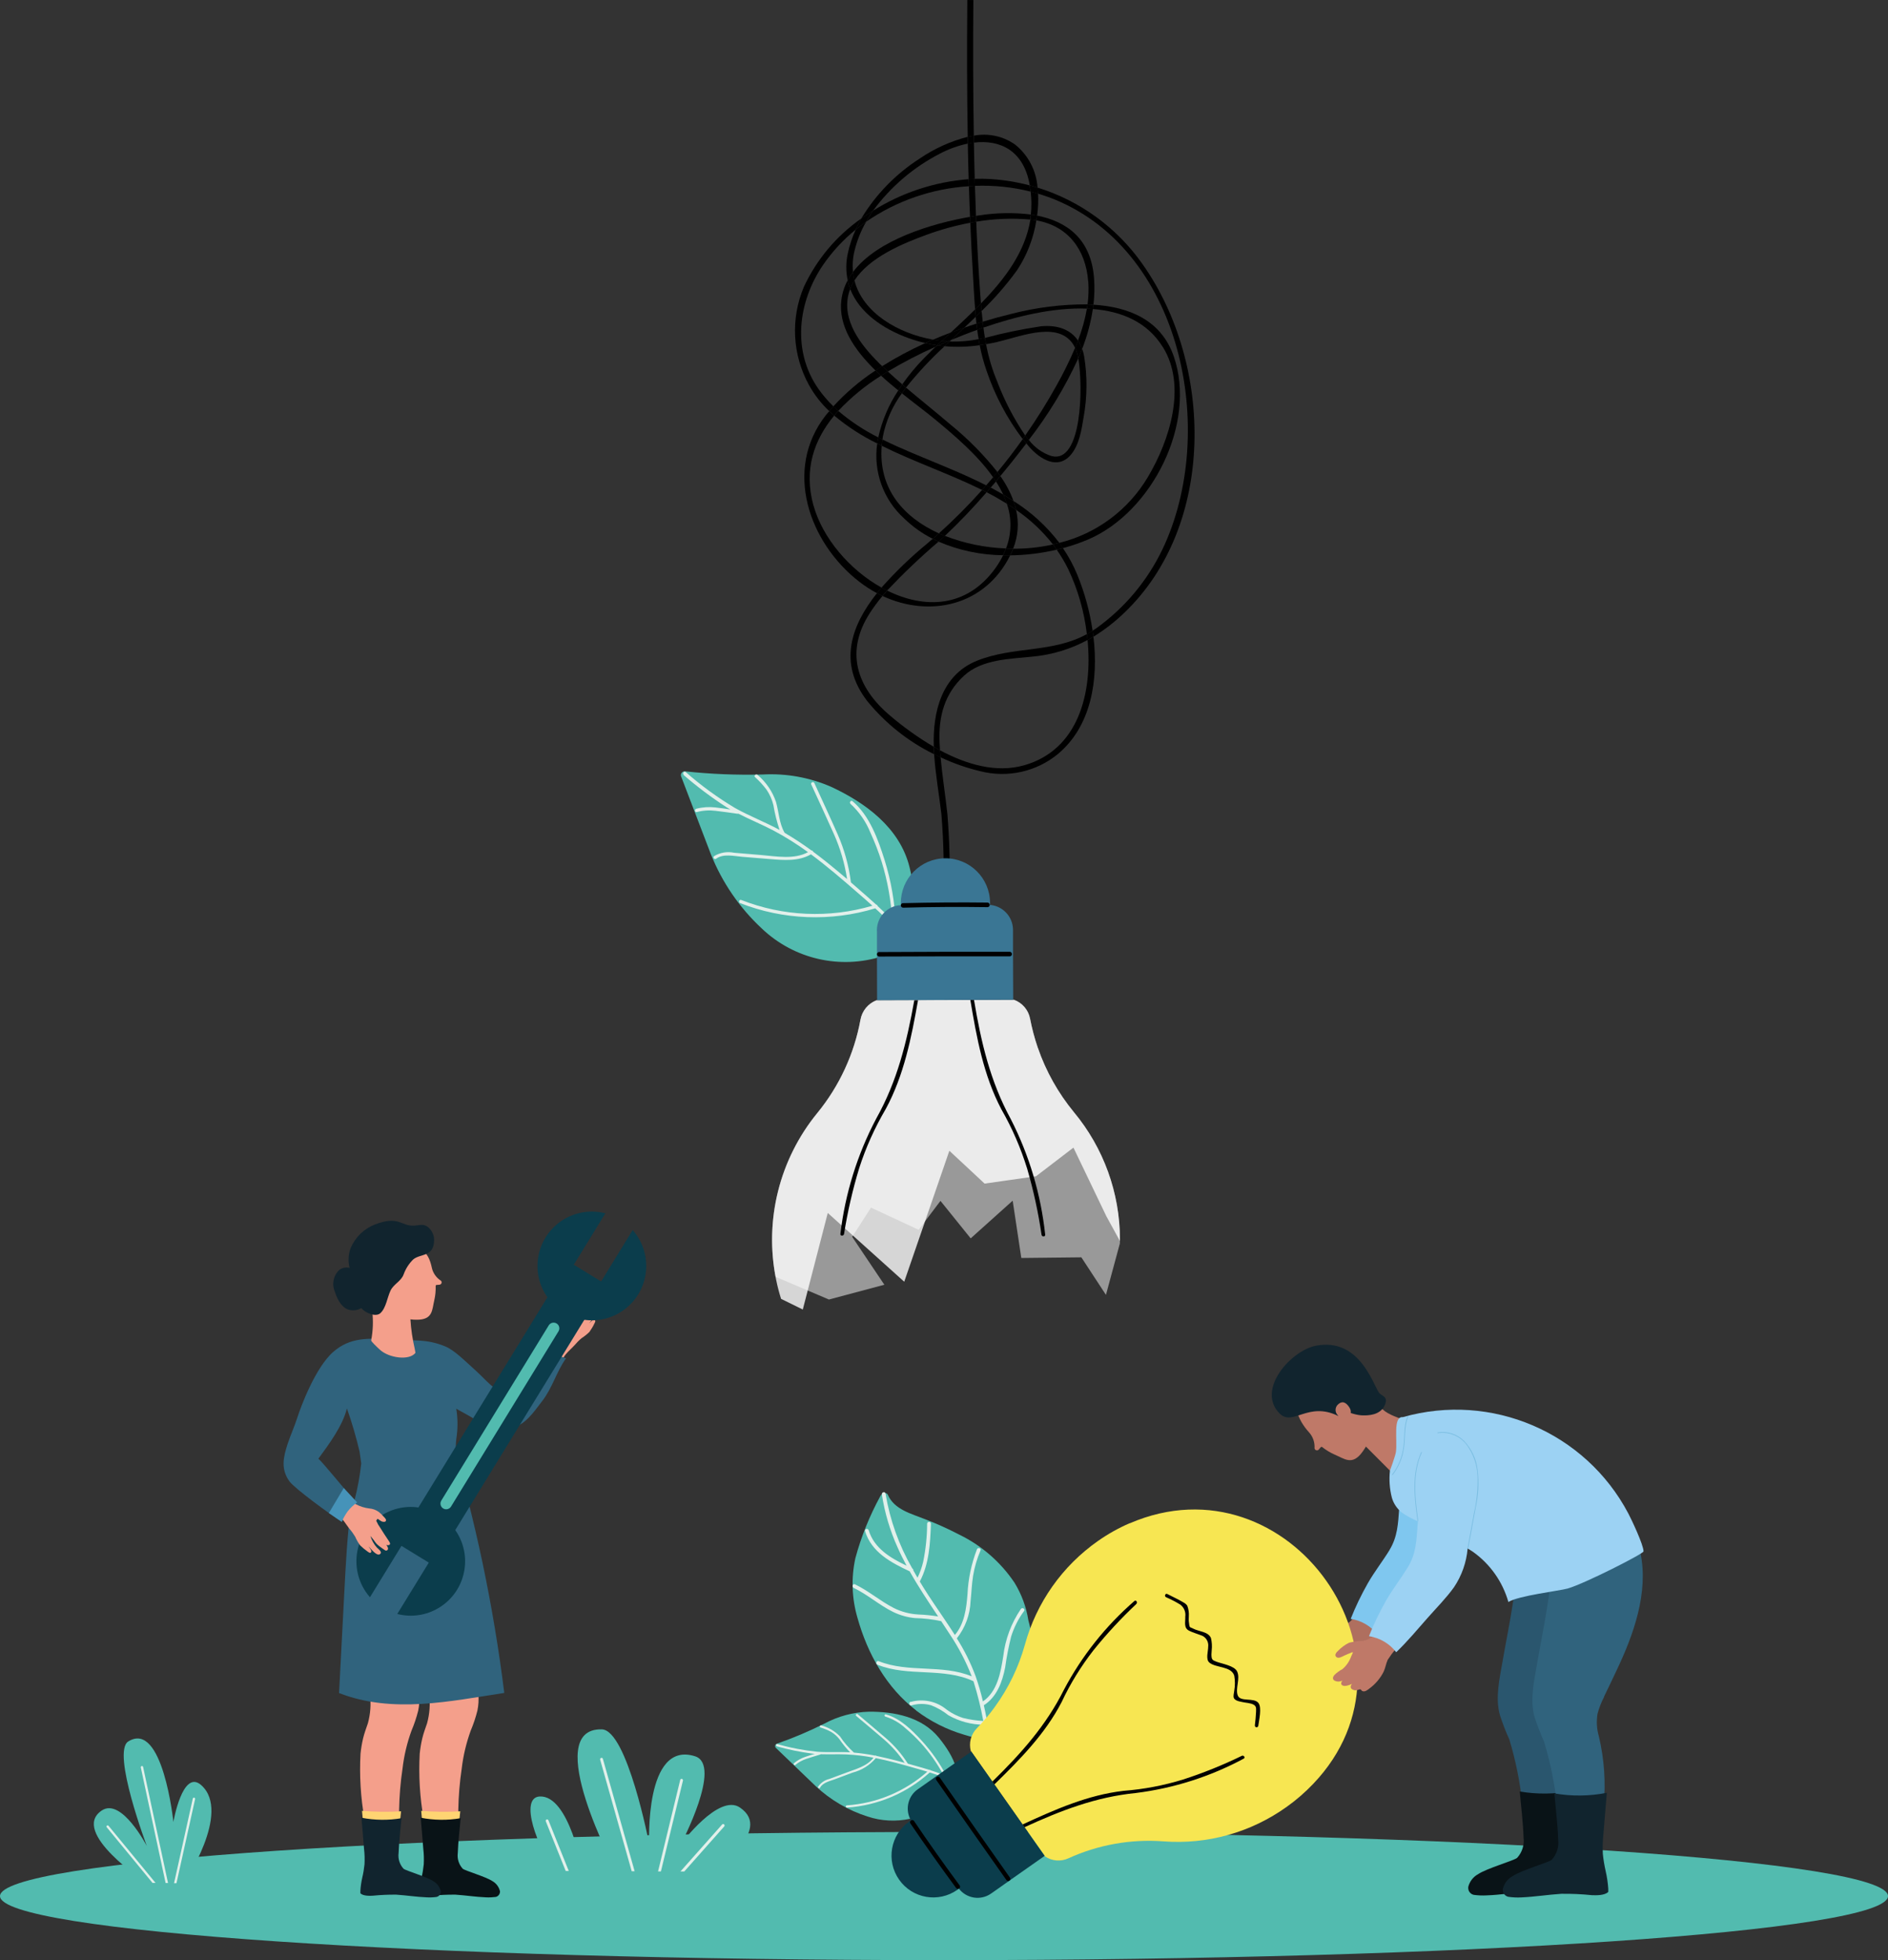 <?xml version="1.0" encoding="UTF-8"?>
<svg id="Ebene_2" data-name="Ebene 2" xmlns="http://www.w3.org/2000/svg" xmlns:xlink="http://www.w3.org/1999/xlink" viewBox="0 0 288.66 299.65">
  <rect x="0" y="0" width="288.66" height="299.65" fill="#333333" stroke="none"/>
  <defs>
    <style>
      .cls-1 {
        fill: #9cd2f3;
      }

      .cls-2 {
        fill: #091317;
      }

      .cls-3 {
        fill: #fff;
      }

      .cls-4 {
        fill: #f7e652;
      }

      .cls-5 {
        fill: #ffd472;
      }

      .cls-6 {
        opacity: .5;
      }

      .cls-7 {
        fill: #30637d;
      }

      .cls-8 {
        clip-path: url(#clippath-2);
      }

      .cls-9 {
        fill: #7abde1;
      }

      .cls-10 {
        opacity: .8;
      }

      .cls-11 {
        fill: #bf7968;
      }

      .cls-12 {
        fill: #11242e;
      }

      .cls-13 {
        fill: #e2f0eb;
      }

      .cls-14 {
        clip-path: url(#clippath-1);
      }

      .cls-15 {
        fill: #2a566e;
      }

      .cls-16 {
        fill: #af6f5f;
      }

      .cls-17 {
        fill: #7fc7ef;
      }

      .cls-18 {
        clip-path: url(#clippath);
      }

      .cls-19 {
        fill: none;
      }

      .cls-20 {
        clip-path: url(#clippath-3);
      }

      .cls-21 {
        fill: #0b3d4c;
      }

      .cls-22 {
        fill: #3a7694;
      }

      .cls-23 {
        fill: #f49f8b;
      }

      .cls-24 {
        fill: #4693b9;
      }

      .cls-25 {
        fill: #52bbaf;
      }
    </style>
    <clipPath id="clippath">
      <rect class="cls-19" width="288.66" height="299.65"/>
    </clipPath>
    <clipPath id="clippath-1">
      <rect class="cls-19" width="288.66" height="299.65"/>
    </clipPath>
    <clipPath id="clippath-2">
      <rect class="cls-19" x="118.04" y="152.84" width="53.19" height="45.82"/>
    </clipPath>
    <clipPath id="clippath-3">
      <rect class="cls-19" x="118.04" y="152.84" width="53.19" height="47.35"/>
    </clipPath>
  </defs>
  <g id="Ebene_1-2" data-name="Ebene 1">
    <g class="cls-18">
      <g id="Gruppe_431" data-name="Gruppe 431">
        <g id="Gruppe_430" data-name="Gruppe 430">
          <g class="cls-14">
            <g id="Gruppe_429" data-name="Gruppe 429">
              <path id="Pfad_289" data-name="Pfad 289" class="cls-25" d="m0,289.86c0,5.41,64.62,9.79,144.33,9.79s144.33-4.38,144.33-9.79-64.61-9.8-144.33-9.8S0,284.45,0,289.86"/>
              <path id="Pfad_290" data-name="Pfad 290" class="cls-25" d="m28.11,287.92s7.33-10.86,2.66-15.02c-2.86-2.55-4.26,5.62-4.26,5.62,0,0-1.62-15.59-6.9-12.3-2.58,1.61,2.84,15.99,2.84,15.99,0,0-3.86-7.48-6.9-5.43-4.92,3.32,6.8,11.03,6.8,11.03l5.77.11Z"/>
              <path id="Pfad_291" data-name="Pfad 291" class="cls-13" d="m25.32,287.86l-3.79-17.66c-.02-.1.04-.19.14-.22.1-.02.19.05.21.14l3.81,17.74h-.37Z"/>
              <path id="Pfad_292" data-name="Pfad 292" class="cls-13" d="m23.3,287.82l-6.98-8.48c-.06-.08-.05-.19.02-.25.08-.06.19-.05.26.03l7.18,8.72h-.48Z"/>
              <path id="Pfad_293" data-name="Pfad 293" class="cls-13" d="m26.61,287.89l2.87-12.94c.02-.09.11-.16.21-.14,0,0,0,0,0,0,.1.02.16.12.14.21,0,0,0,0,0,0l-2.85,12.87h-.37Z"/>
              <path id="Pfad_294" data-name="Pfad 294" class="cls-25" d="m116.59,118.4c-3.97.1-7.95-.06-11.9-.49-.32,0-.59.26-.59.59,0,.07.01.14.04.2,1.51,3.96,3.03,7.91,4.54,11.87,1.72,4.32,4.38,8.2,7.79,11.37,4.93,4.7,12.03,6.32,18.51,4.22,5.87-1.97,5.29-8.6,4.09-13.56-1.5-6.11-6.83-9.91-11.98-12.31-3.3-1.44-6.89-2.09-10.49-1.89"/>
              <path id="Pfad_295" data-name="Pfad 295" class="cls-13" d="m104.51,118.47c2.07,1.79,4.26,3.44,6.57,4.93l.58.34c-.77-.11-1.54-.22-2.31-.31-.97-.11-1.96-.04-2.9.21-.31.09-.23.59.09.5.93-.25,1.9-.31,2.86-.19,1.12.12,2.23.3,3.35.45.04,0,.09,0,.13-.02,1.74.89,3.56,1.64,5.3,2.54,1.86.99,3.65,2.11,5.36,3.35-2.12,1.16-4.86.63-7.14.44-1.38-.12-2.77-.24-4.16-.35-1.05-.22-2.14-.04-3.06.52-.27.2.07.59.32.39,1.07-.81,2.74-.39,3.97-.29l4.28.35c2.1.17,4.35.37,6.24-.73,2.47,1.83,4.81,3.85,7.12,5.86.77.66,1.53,1.32,2.27,2-6.6,1.94-13.65,1.63-20.05-.88-.31-.12-.47.36-.17.48,6.6,2.58,13.88,2.86,20.66.8,1.54,1.38,2.93,2.92,4.16,4.59.19.26.58-.07.39-.33-.44-.63-.92-1.22-1.42-1.8,0-.02,0-.03,0-.05-.14-3.32-.71-6.62-1.7-9.79-1-3.17-2.3-6.81-4.91-9-.25-.21-.54.21-.29.42,1.32,1.22,2.36,2.72,3.03,4.39.67,1.46,1.25,2.96,1.73,4.49.89,2.9,1.43,5.9,1.6,8.93-.72-.78-1.47-1.52-2.25-2.23,0-.1-.09-.19-.2-.19-.41-.38-.83-.75-1.25-1.12-.87-.76-1.74-1.52-2.61-2.28-.32-2.54-1-5.01-2.03-7.35-1.15-2.62-2.38-5.23-3.57-7.85-.07-.12-.23-.16-.36-.09-.11.06-.15.19-.11.31,1.16,2.53,2.33,5.04,3.46,7.58.98,2.2,1.66,4.51,2.02,6.89-1.04-.88-2.09-1.76-3.15-2.61-.67-.53-1.34-1.05-2.03-1.56-.04-.12-.15-.21-.28-.21-1.32-.97-2.68-1.86-4.09-2.69,0-.01,0-.02-.01-.02-.83-1.45-.86-3.14-1.31-4.71-.54-1.6-1.52-3.02-2.81-4.11-.23-.22-.63.11-.39.33.65.58,1.24,1.23,1.76,1.92.49.72.85,1.53,1.05,2.38.21,1.28.53,2.54.94,3.77-2.23-1.21-4.6-2.11-6.81-3.35-2.68-1.6-5.2-3.44-7.55-5.5-.26-.21-.54.21-.29.42"/>
              <path id="Pfad_296" data-name="Pfad 296" class="cls-25" d="m140.05,261.48c2.21,1.67,4.7,2.93,7.36,3.71,2.07.61,3.94,1.25,5.76-.71,3.46-3.87,5.12-9.03,4.57-14.19-.1-.87-.27-1.73-.51-2.58-.32-2.04-1.04-4-2.12-5.76-2.12-3.15-5.03-5.69-8.45-7.35-1.68-.87-3.41-1.66-5.18-2.34-2.15-.86-4.74-1.48-5.72-3.72-.22-.5-.92-.31-1.16.17-1.64,3-2.93,6.19-3.82,9.49-.66,3.02-.55,6.16.32,9.12,1.55,5.54,4.46,10.71,8.97,14.15"/>
              <path id="Pfad_297" data-name="Pfad 297" class="cls-13" d="m139.26,260.17c1.81-.5,3.75-.13,5.24,1,.82.65,1.75,1.14,2.75,1.46,1.01.25,2.05.41,3.09.46-.37-2-.85-3.98-1.46-5.93-.02-.05-.04-.1-.05-.15-4.61-2.16-9.97-.63-14.67-2.52-.34-.14-.16-.68.19-.54,4.55,1.82,9.71.44,14.22,2.32-.87-2.25-1.99-4.39-3.33-6.4-.45-.69-.89-1.37-1.34-2.04-1.32-.29-2.66-.44-4.01-.47-1.16-.11-2.29-.43-3.34-.94-2.12-1.04-3.89-2.65-6.02-3.67-.33-.16-.15-.71.19-.55,2.09,1,3.84,2.55,5.9,3.6,1.18.6,2.48.94,3.8,1.01,1.01.04,2.01.14,3.01.3-1.51-2.27-3.02-4.53-4.35-6.9-2.85-1.33-5.85-2.92-6.82-6.15-.11-.35.46-.47.56-.12.83,2.76,3.34,4.24,5.79,5.41-.49-.91-.95-1.83-1.37-2.78-1.17-2.58-1.98-5.32-2.41-8.12-.05-.36.51-.49.56-.12.67,4.03,2.05,7.9,4.09,11.44.11.06.18.18.16.3.21.37.42.75.64,1.12.38-.78.67-1.6.87-2.45.39-1.91.59-3.86.6-5.82.01-.16.15-.28.31-.27.16.01.27.14.27.3-.11,3.01-.27,6.11-1.7,8.82.17.29.35.58.52.86,1,1.61,2.08,3.17,3.14,4.74,0,0,.02.02.02.03.57.84,1.13,1.69,1.68,2.54,1.47-1.72,1.76-4.05,1.93-6.23.11-2.35.6-4.67,1.45-6.87.15-.34.69-.16.54.19-.53,1.23-.91,2.53-1.13,3.85-.21,1.29-.25,2.61-.39,3.91-.08,2.07-.82,4.05-2.1,5.67,1.15,1.81,2.11,3.74,2.86,5.75.45,1.28.83,2.58,1.13,3.89,2.22-1.53,2.71-4.42,3.11-6.91.3-2.59,1.23-5.07,2.7-7.23.22-.3.7.02.48.32-.87,1.18-1.53,2.49-1.97,3.89-.39,1.56-.7,3.14-.92,4.73-.43,2.24-1.28,4.52-3.26,5.79.33,1.46.61,2.95.88,4.43.07.36-.5.49-.56.12-.1-.53-.2-1.06-.3-1.58-1.9,0-3.77-.5-5.43-1.44-.8-.64-1.69-1.16-2.65-1.53-.98-.28-2.02-.27-3,.02-.35.09-.47-.47-.12-.57"/>
              <path id="Pfad_298" data-name="Pfad 298" class="cls-25" d="m126.03,263.5c-2.36,1.18-4.8,2.21-7.3,3.08-.2.09-.28.33-.18.52.02.04.04.08.08.11,2.03,1.95,4.06,3.9,6.09,5.85,2.26,2.11,4.96,3.69,7.9,4.63,4.29,1.43,9.03.39,12.33-2.7,2.97-2.85.75-6.67-1.38-9.31-2.63-3.25-6.91-4.03-10.69-4.01-2.4.06-4.74.69-6.85,1.83"/>
              <path id="Pfad_299" data-name="Pfad 299" class="cls-13" d="m118.78,266.97c1.75.49,3.54.86,5.35,1.1.15.01.3.03.45.04-.5.15-.99.3-1.48.47-.62.21-1.19.53-1.69.95-.16.14.03.42.19.28.49-.41,1.06-.72,1.66-.92.71-.24,1.43-.45,2.14-.67.03,0,.05-.02.07-.05,1.3.04,2.61-.02,3.91.03,1.4.07,2.79.23,4.17.5-.95,1.3-2.74,1.75-4.17,2.29-.86.32-1.73.64-2.6.97-.69.16-1.3.58-1.7,1.18-.1.2.21.34.31.14.41-.79,1.54-1.01,2.3-1.3.89-.33,1.78-.67,2.67-1,1.38-.35,2.62-1.12,3.54-2.21,2,.4,3.99.95,5.94,1.51.65.18,1.29.36,1.94.56-3.42,3.03-7.75,4.84-12.31,5.15-.22.01-.19.35.03.34,4.7-.32,9.16-2.21,12.65-5.37,1.32.39,2.59.92,3.8,1.58.19.1.33-.2.14-.31-.44-.25-.9-.47-1.36-.68,0,0,0-.02-.01-.03-1.02-1.96-2.3-3.78-3.79-5.41-1.5-1.63-3.31-3.44-5.5-4.03-.21-.05-.26.28-.06.34,1.14.36,2.19.97,3.07,1.78.82.69,1.59,1.43,2.31,2.21,1.36,1.49,2.53,3.15,3.49,4.92-.66-.27-1.32-.5-1.98-.71-.04-.06-.11-.08-.17-.06-.36-.11-.71-.21-1.07-.32-.74-.21-1.48-.42-2.22-.63-.91-1.44-2.02-2.73-3.3-3.85-1.44-1.25-2.91-2.47-4.37-3.71-.17-.14-.39.12-.22.27,1.41,1.19,2.83,2.37,4.23,3.58,1.21,1.04,2.28,2.25,3.17,3.58-.87-.24-1.75-.47-2.64-.68-.55-.13-1.11-.25-1.66-.37-.06-.06-.15-.08-.23-.05-1.07-.21-2.14-.36-3.22-.46,0,0,0,0-.01-.01-.81-.73-1.52-1.55-2.12-2.46-.78-.81-1.77-1.39-2.85-1.68-.2-.07-.35.24-.14.31.55.17,1.09.39,1.6.66.5.29.94.68,1.3,1.14.49.71,1.03,1.38,1.63,2-1.69-.1-3.36.04-5.04-.09-2.06-.21-4.1-.6-6.09-1.17-.21-.05-.27.28-.05.34"/>
              <path id="Pfad_300" data-name="Pfad 300" class="cls-16" d="m204.01,250.58c-.04.19-.1.37-.16.56-.17.76-.54,1.46-1.06,2.04-.43.3-.81.66-1.12,1.08-.17.29-.24.62.09.81.41.17.87.11,1.23-.15-.14.26-.24.59.09.73.4.16,1.01-.16,1.42-.42-.15.24-.23.52.01.74.27.19.62.22.93.09.15-.05.35-.21.47-.18.08.02.19.19.3.22.41.12.76-.27,1.02-.53.82-.79,1.45-1.75,1.83-2.82.2-.61.2-1.27.39-1.89.28-.59.6-1.17.96-1.71-.82-.58-2.17-1.52-3.26-2.24-.36.78-1.05,1.36-1.87,1.59-.69.1-1.37.29-2.03.55-.58.39-1.08.88-1.49,1.44-.21.25-.52.68-.16.95.39.3.92-.19,1.23-.37.32-.2.66-.39.98-.57.22-.13.26-.17.21.07"/>
              <path id="Pfad_301" data-name="Pfad 301" class="cls-17" d="m212.45,236.94c1.22-2,1.31-4.03,1.47-6.27h7.89s-.15,3.45-.23,3.4c-.17,2.12-.89,4.17-2.09,5.93-1.2,1.65-2.67,3.13-4.03,4.66-1.57,1.78-3.09,3.62-4.8,5.27-1.02-1.32-2.5-2.2-4.15-2.45.74-1.87,1.62-3.68,2.61-5.43,1.01-1.77,2.27-3.37,3.34-5.11"/>
              <path id="Pfad_302" data-name="Pfad 302" class="cls-15" d="m239.97,259.1c-.44.83-.78,1.7-1.02,2.61-.19,1.15-.13,2.32.2,3.44.83,3.48,1.08,7.08.73,10.65h-7.12c-.35-3.34-1.02-6.65-1.99-9.87-.55-1.21-1.03-2.45-1.44-3.72-.75-2.68-.06-5.56.4-8.24.51-2.94,1.11-5.86,1.56-8.8.5-3.05.73-6.14.68-9.23h13.27c1.73,6.09-.34,12.53-2.9,18.14-.77,1.69-1.59,3.35-2.39,5.02"/>
              <path id="Pfad_303" data-name="Pfad 303" class="cls-2" d="m224.48,288.47c.21-.83.74-1.54,1.49-1.95,1.34-.91,5.55-2.1,5.99-2.51.77-.85,1.13-1.99.98-3.13-.08-2.34-.38-4.68-.58-7.01,2.66.45,5.37.42,8.02-.1l-.51,6.27c-.11,1.02-.14,2.04-.09,3.07.09.9.24,1.79.44,2.67.21.87.33,1.77.38,2.66,0,.16,0,.49,0,.49-.56.56-1.88.52-2.5.49-1.55-.15-3.11-.22-4.67-.21-2.04.13-4.06.47-6.11.54-.67.04-1.34.01-2-.08-.55-.13-.91-.65-.83-1.21"/>
              <path id="Pfad_304" data-name="Pfad 304" class="cls-7" d="m245.27,259.38c-.44.83-.78,1.7-1.02,2.61-.19,1.15-.13,2.32.2,3.43.83,3.49,1.08,7.09.73,10.65h-7.12c-.35-3.34-1.02-6.65-2-9.86-.54-1.21-1.02-2.45-1.44-3.71-.75-2.68-.06-5.56.4-8.24.51-2.94,1.11-5.86,1.56-8.8.5-3.05.73-6.14.68-9.23h13.27c1.73,6.09-.34,12.53-2.9,18.13-.77,1.69-1.59,3.35-2.39,5.02"/>
              <path id="Pfad_305" data-name="Pfad 305" class="cls-11" d="m211.38,215.47c-.62-.57-1.01-.98-1.01-.98-.57.56-1.41.72-2.15.41-.02,0-7.38-4.57-9-2.81-1.93,2.09-.95,4.81.94,6.9.59.66.88,1.54.82,2.42.03.2.23.34.43.31.1-.02.18-.07.24-.15l.27-.32c.06-.07.17-.08.24-.03.58.46,1.22.85,1.9,1.15,1.5.62,2.69,1.76,4.27-.45.19-.26.35-.52.51-.78l3.81,3.82c1.63-.03,1.87-4.2,2.2-5.15.24-.8.4-1.62.45-2.45-1.45-.64-2.95-1.02-3.91-1.91"/>
              <path id="Pfad_306" data-name="Pfad 306" class="cls-12" d="m210.8,212.85c-.99-1.53-3.06-8.33-9.55-7.14-3.86.71-9.25,6.76-5.59,10.39,2.01,2,4.34-1.92,8.94.36-.03-.02.19-.87.42-.9-.95-.66,1.47.74,3.24.81.91.03,2.77,0,3.46-1.56.62-1.39-.55-1.38-.92-1.95"/>
              <path id="Pfad_307" data-name="Pfad 307" class="cls-11" d="m206.18,214.97c.41.53.52,1.12,0,1.54-.49.38-1.18.33-1.61-.12-.46-.43-.5-1.14-.08-1.61.75-.76,1.3-.32,1.69.19"/>
              <path id="Pfad_308" data-name="Pfad 308" class="cls-12" d="m229.77,288.76c.21-.83.74-1.54,1.49-1.95,1.35-.91,5.55-2.11,5.99-2.5.77-.85,1.13-1.99.98-3.13-.08-2.34-.38-4.69-.58-7.02,2.66.46,5.37.43,8.02-.09,0,0-.34,4.18-.52,6.27-.11,1.02-.14,2.05-.09,3.07.09.89.24,1.78.44,2.66.2.88.33,1.77.39,2.66,0,.16,0,.49,0,.49-.56.57-1.88.52-2.5.5-1.55-.16-3.11-.23-4.67-.21-2.04.13-4.06.46-6.11.55-.67.04-1.34,0-2-.09-.55-.12-.91-.65-.84-1.21"/>
              <path id="Pfad_309" data-name="Pfad 309" class="cls-4" d="m172.73,232.87c24.37-10.51,46.39,20.64,28.05,39.83-1.23,1.29-2.57,2.46-4.02,3.49-5.48,3.94-12.17,5.82-18.9,5.3-4.97-.37-9.96.52-14.5,2.59-1.16.54-2.52.43-3.58-.28l-11.35-16.12c-.33-1.22.01-2.53.89-3.44,1-1.02,1.92-2.11,2.76-3.27.02-.02.03-.04.04-.06,2.08-2.86,3.63-6.08,4.58-9.49,1.76-6.42,5.71-12.02,11.16-15.84,1.52-1.07,3.14-1.98,4.85-2.72"/>
              <path id="Pfad_310" data-name="Pfad 310" class="cls-21" d="m159.72,283.71l-5.55,3.9-2.55,1.8-.09.06c-1.59,1.12-3.78.77-4.95-.78l.03.04-.24.17c-2.89,2.03-6.87,1.34-8.9-1.55s-1.34-6.87,1.55-8.9h0l.24-.17.12.17c-1.07-1.62-.65-3.81.94-4.92l.09-.06,2.55-1.8,5.55-3.9,11.22,15.95Z"/>
              <path id="Pfad_311" data-name="Pfad 311" d="m146.18,288.62c-2.39-3.24-4.72-6.53-6.99-9.87-.1-.15-.06-.36.1-.46.15-.1.34-.06.45.08,2.26,3.34,4.59,6.63,6.99,9.87.25.34-.29.71-.54.37"/>
              <path id="Pfad_312" data-name="Pfad 312" d="m153.88,287.42c-3.6-5.09-7.18-10.2-10.74-15.32-.1-.15-.05-.36.1-.45.14-.09.33-.06.44.08,3.56,5.12,7.14,10.23,10.74,15.32.1.15.07.35-.08.45-.15.1-.35.07-.45-.08h0"/>
              <path id="Pfad_313" data-name="Pfad 313" d="m156.35,278.91c4.96-2.29,9.96-4.51,15.43-5.14,3.1-.24,6.16-.82,9.13-1.74,3.06-.99,6.06-2.2,8.95-3.61.3-.15.6.28.29.43-5.12,2.75-10.71,4.53-16.48,5.25-6.13.61-11.48,2.68-17.03,5.23l-.3-.44Z"/>
              <path id="Pfad_314" data-name="Pfad 314" d="m178.49,243.69c.8.42,1.65.79,2.42,1.26.24.12.45.29.61.51.2.52.28,1.08.24,1.63,0,.26-.03.54,0,.79.12,1.1.12.79.67,1.09.83.45,2.34.45,2.72,1.46.14.6.18,1.23.11,1.85,0,.21-.04.42-.04.63.01.79.12.88.77,1.12.85.32,2.74.61,3.15,1.48.53,1.11-.3,2.59.1,3.67.38,1.04,2.45.29,3.15,1.14.58.7.09,2.7-.01,3.51-.02.14-.15.24-.3.22-.14-.02-.24-.15-.22-.3h0c.08-.68.15-1.37.18-2.05s.05-.98-.68-1.24c-.33-.09-.67-.15-1.01-.19-.48-.11-1.46-.17-1.7-.69-.14-.3.04-.83.06-1.14.13-.75.13-1.52,0-2.27-.45-1.49-2.84-1.17-3.82-2.02-.58-.5-.16-1.75-.17-2.38.12-.81-.38-1.59-1.17-1.81-.57-.22-1.18-.39-1.73-.66-.88-.44-.57-1.3-.6-2.16.1-.69-.18-1.38-.73-1.82-.71-.44-1.45-.82-2.22-1.16-.3-.15-.09-.64.21-.48"/>
              <path id="Pfad_315" data-name="Pfad 315" d="m173.75,245.19c-2.35,2.21-4.54,4.57-6.56,7.08-1.91,2.45-3.55,5.1-4.87,7.92-2.53,4.89-6.38,8.78-10.29,12.6l-.3-.44c4.36-4.28,8.2-8.54,10.95-14.06,2.72-5.14,6.37-9.73,10.76-13.54.25-.22.54.21.3.43"/>
              <path id="Pfad_316" data-name="Pfad 316" class="cls-11" d="m206.79,252.75c-.07.18-.15.36-.23.53-.27.73-.72,1.38-1.31,1.88-.46.24-.88.55-1.25.92-.21.27-.32.58,0,.82.38.21.85.22,1.24.01-.17.23-.31.55,0,.74.37.21,1.02-.02,1.46-.23-.17.22-.29.49-.08.74.25.22.59.3.91.21.15-.03.37-.16.49-.11.07.03.16.21.27.26.4.17.79-.17,1.08-.39.91-.67,1.66-1.55,2.17-2.56.28-.59.36-1.24.63-1.83.35-.55.74-1.08,1.17-1.58-.73-.68-1.95-1.79-2.94-2.64-.46.73-1.22,1.21-2.07,1.33-.7.01-1.4.11-2.08.28-.62.31-1.19.73-1.67,1.23-.24.22-.6.61-.29.93.35.34.94-.06,1.27-.21.34-.16.69-.3,1.05-.44.23-.09.27-.13.19.1"/>
              <path id="Pfad_317" data-name="Pfad 317" class="cls-1" d="m209.32,250.13c1.65.26,3.13,1.13,4.15,2.45,1.71-1.64,3.24-3.48,4.81-5.26,1.35-1.53,2.83-3.01,4.02-4.67,1.19-1.77,1.91-3.81,2.09-5.93.28.16.56.34.83.52,2.62,1.87,4.52,4.57,5.4,7.66,1.54-.97,7.74-1.69,9.07-2.06,2.67-.78,11.58-5.32,11.59-5.67.03-.95-1.86-4.93-2.31-5.78-6.56-12.45-20.95-18.6-34.49-14.75-1.55-.15-.79,3.58-1.06,5.36-.08.55-.91,2.83-.91,2.83-.15,1.39-.05,2.79.3,4.14.26.89.79,1.67,1.51,2.25.77.54,1.61,1,2.48,1.35-.01.15-.04.29-.05.43-.18,2.36-.21,4.48-1.49,6.57-1.07,1.74-2.32,3.34-3.34,5.11-.99,1.75-1.87,3.56-2.61,5.43"/>
              <path id="Pfad_318" data-name="Pfad 318" class="cls-9" d="m215.29,216.62c-.64,1.52-.37,3.28-.66,4.88-.22,1.45-.8,2.82-1.7,3.98-.04.06-.12-.03-.08-.08.94-1.23,1.54-2.69,1.72-4.22.23-1.52,0-3.15.61-4.59.03-.07.13-.04.1.03"/>
              <path id="Pfad_319" data-name="Pfad 319" class="cls-9" d="m216.73,232.49c-.48-3.49-.94-7.17.56-10.49.03-.06.13,0,.09.06-1.48,3.29-1.02,6.95-.55,10.41,0,.07-.09.1-.11.03"/>
              <path id="Pfad_320" data-name="Pfad 320" class="cls-9" d="m224.38,236.64c.32-1.77.64-3.54.97-5.3.43-1.86.62-3.77.56-5.68-.07-1.69-.63-3.32-1.61-4.7-1.02-1.41-2.74-2.13-4.45-1.87-.03,0-.06,0-.07-.04s0-.06.04-.07h0c1.47-.24,2.97.24,4.03,1.3,1.14,1.2,1.86,2.74,2.06,4.39.24,1.94.14,3.91-.29,5.82-.37,2.06-.75,4.13-1.13,6.19-.01.07-.12.04-.11-.03"/>
              <path id="Pfad_321" data-name="Pfad 321" class="cls-25" d="m94.2,286.05s-11.65-21.91-2.19-21.68c3.89.09,7.25,17.52,7.25,17.52,0,0-.76-15.9,7.02-13.4,4.21,1.35-2.16,13.4-2.16,13.4,0,0,5.77-7.78,9.01-5.57,5.29,3.6-4.42,9.79-4.42,9.79l-14.53-.06Z"/>
              <path id="Pfad_322" data-name="Pfad 322" class="cls-25" d="m89.09,286.03s-2.05-11.6-6.56-11.4c-3.23.15-.32,8,2.42,11.39,0,0,4.02,0,4.14.01"/>
              <path id="Pfad_323" data-name="Pfad 323" class="cls-13" d="m97.03,286.06l-4.85-17.17c-.03-.12-.14-.19-.26-.16-.12.03-.19.14-.16.26,0,0,0,.01,0,.02l4.82,17.05h.45Z"/>
              <path id="Pfad_324" data-name="Pfad 324" class="cls-13" d="m101.05,286.08l3.37-13.89c.02-.12-.06-.23-.18-.25-.11-.02-.21.05-.24.15l-3.39,14h.44Z"/>
              <path id="Pfad_325" data-name="Pfad 325" class="cls-13" d="m86.96,286.02l-3.11-7.75c-.04-.11-.17-.16-.28-.12-.11.04-.17.17-.12.28l3.04,7.59h.47Z"/>
              <path id="Pfad_326" data-name="Pfad 326" class="cls-13" d="m104.62,286.1l6.11-6.89c.08-.09.07-.23-.02-.31-.09-.08-.23-.07-.31.02,0,0,0,0,0,0l-6.37,7.18h.58Z"/>
              <path id="Pfad_327" data-name="Pfad 327" d="m143.28,52.79c-.6-.09-1.2-.2-1.81-.34-2.27,1.02-4.47,2.2-6.58,3.52.28.28.57.55.85.82,2.36-1.41,4.81-2.68,7.33-3.8l.21-.2"/>
              <path id="Pfad_328" data-name="Pfad 328" d="m149.3,49.47c-.62.2-1.24.4-1.86.62-.66.62-1.32,1.24-1.98,1.87,1.2-.5,2.53-1.03,3.96-1.54-.04-.32-.08-.63-.12-.94"/>
              <path id="Pfad_329" data-name="Pfad 329" d="m152.5,72.16c.15.21.3.41.44.62.56-.68,1.12-1.35,1.67-2.04.75-.95,1.53-1.94,2.31-2.96-.19-.22-.37-.43-.55-.66-1.22,1.72-2.51,3.4-3.87,5.04"/>
              <path id="Pfad_330" data-name="Pfad 330" d="m150.77,74.19c-3.64-1.85-7.54-3.35-11.32-4.95-1.51-.64-3.03-1.31-4.53-2.05-.05.32-.09.64-.12.95,4.95,2.47,10.39,4.3,15.35,6.76.21-.23.41-.47.62-.71"/>
              <path id="Pfad_331" data-name="Pfad 331" d="m151.83,72.96c.22-.26.45-.53.67-.8-2.13-2.68-4.55-5.12-7.21-7.28-2.23-1.91-4.53-3.73-6.76-5.62-.22.29-.43.58-.64.87,1.8,1.44,3.56,2.74,4.93,3.87,3.09,2.55,6.65,5.57,9.02,8.96"/>
              <path id="Pfad_332" data-name="Pfad 332" d="m143.07,52.99l.4-.18c-.06,0-.12-.01-.19-.02l-.21.2"/>
              <path id="Pfad_333" data-name="Pfad 333" d="m144.41,52.94c-.3-.05-.63-.08-.95-.13-.13.06-.26.12-.4.18-.59.57-1.17,1.14-1.73,1.71-1.24,1.26-2.37,2.62-3.38,4.06.19.16.37.33.57.49,1.8-2.25,3.77-4.36,5.89-6.31"/>
              <path id="Pfad_334" data-name="Pfad 334" d="m138.94,51.7c.82.3,1.67.55,2.52.74.4-.18.79-.35,1.19-.52-5.33-.94-10.74-4.1-12.01-9.04-.26.41-.48.84-.65,1.3,1.39,3.6,5,6.11,8.95,7.52"/>
              <path id="Pfad_335" data-name="Pfad 335" d="m151.83,72.96c.15.21.29.43.43.64.23-.27.45-.55.67-.83-.14-.21-.29-.41-.44-.62-.22.27-.44.53-.67.8"/>
              <path id="Pfad_336" data-name="Pfad 336" d="m143.93,124.44c.35,4.24.44,8.5.28,12.75,0,.76.94.89.95-.47.12-4.09.02-8.19-.31-12.27-.31-2.9-.78-5.78-1.04-8.69-.33-.15-.66-.31-.99-.48.2,3.06.75,6.11,1.11,9.15"/>
              <path id="Pfad_337" data-name="Pfad 337" d="m154.96,76.59c.16.45.29.9.4,1.36,2.13,1.46,4.03,3.24,5.62,5.27.33-.07.66-.15.98-.24-1.93-2.53-4.3-4.7-7-6.39"/>
              <path id="Pfad_338" data-name="Pfad 338" d="m150.83,75.25l-.68-.34c-2.08,2.33-4.28,4.54-6.6,6.63.3.14.6.26.91.39.02-.02.04-.03.05-.05,2.22-2.1,4.33-4.31,6.33-6.62"/>
              <path id="Pfad_339" data-name="Pfad 339" d="m152.27,73.6c-.14-.21-.28-.43-.43-.64-.35.42-.71.83-1.06,1.24.23.12.45.23.68.35.27-.32.55-.63.82-.95"/>
              <path id="Pfad_340" data-name="Pfad 340" d="m165.45,53.34c.77-1.97,1.32-4.02,1.64-6.11-.3-.02-.6-.04-.91-.06-.29,1.67-.75,3.31-1.37,4.9.26.39.48.82.64,1.27"/>
              <path id="Pfad_341" data-name="Pfad 341" d="m151.45,74.54c-.2.24-.41.47-.61.71,1.07.55,2.1,1.14,3.11,1.76-.16-.48-.34-.94-.55-1.4-.64-.37-1.28-.73-1.94-1.08"/>
              <path id="Pfad_342" data-name="Pfad 342" d="m155.36,77.95c-.47-.32-.94-.63-1.42-.94.77,2.22.72,4.64-.13,6.84.37.01.73.02,1.09.02.76-1.88.92-3.95.45-5.92"/>
              <path id="Pfad_343" data-name="Pfad 343" d="m153.94,77.02c.48.3.96.61,1.42.94-.11-.46-.24-.91-.4-1.36-.52-.34-1.04-.66-1.57-.97.21.45.4.92.55,1.4"/>
              <path id="Pfad_344" data-name="Pfad 344" d="m153.39,75.62c.53.31,1.06.63,1.57.97-.5-1.36-1.18-2.64-2.02-3.82-.23.27-.45.55-.67.83.42.65.8,1.32,1.12,2.02"/>
              <path id="Pfad_345" data-name="Pfad 345" d="m156.75,66.57c-.13.19-.25.37-.38.55.18.22.36.44.55.66.13-.17.26-.34.39-.51-.19-.22-.37-.45-.55-.69"/>
              <path id="Pfad_346" data-name="Pfad 346" d="m160.74,69.71c-1.37-.45-2.56-1.31-3.44-2.45-.13.17-.26.34-.39.51.16.2.32.4.49.59,1.66,1.86,4.31,3.49,6.3,1.19,1.32-1.53,1.67-3.89,1.98-5.79.55-3.07.58-6.21.08-9.28-.07-.39-.17-.77-.3-1.14-.19.49-.39.98-.59,1.46.75,4.34.56,16.16-4.12,14.91"/>
              <path id="Pfad_347" data-name="Pfad 347" d="m144.9,52.18c-.3-.02-.6-.04-.91-.07-.24.23-.48.45-.72.68.06,0,.12.02.19.02l.81-.36c.2-.09.42-.18.63-.27"/>
              <path id="Pfad_348" data-name="Pfad 348" d="m145.45,51.96c-.19.08-.37.15-.55.23.1,0,.2.01.29.01.09-.08.17-.16.26-.24"/>
              <path id="Pfad_349" data-name="Pfad 349" d="m144.9,52.19c-.21.09-.43.18-.63.27l-.81.36c.33.04.65.08.97.11l.76-.73c-.09,0-.2,0-.29-.01"/>
              <path id="Pfad_350" data-name="Pfad 350" d="m152.54,58.5c-.81-1.89-1.4-3.86-1.78-5.89-.32.06-.64.11-.97.15.25,1.32.6,2.63,1.04,3.9,1.27,3.76,3.13,7.29,5.53,10.46.13-.18.25-.37.38-.55-1.7-2.52-3.12-5.23-4.21-8.07"/>
              <path id="Pfad_351" data-name="Pfad 351" d="m156.74,66.57c.18.24.36.47.55.69,2.99-3.85,5.53-8.03,7.56-12.46-.06-.39-.15-.78-.28-1.15-.06-.16-.13-.32-.2-.47-.84,1.96-1.78,3.88-2.83,5.74-1.46,2.63-3.06,5.19-4.79,7.65"/>
              <path id="Pfad_352" data-name="Pfad 352" d="m145.52,52.21c-.11,0-.22-.01-.33-.01-.25.24-.51.48-.76.73,1.79.15,3.58.1,5.36-.16-.06-.31-.12-.61-.17-.92-1.35.26-2.73.39-4.1.37"/>
              <path id="Pfad_353" data-name="Pfad 353" d="m164.58,53.65c.13.37.22.76.28,1.15.21-.48.4-.97.59-1.46-.16-.45-.37-.87-.64-1.27-.14.37-.28.74-.44,1.11.07.15.14.3.2.47"/>
              <path id="Pfad_354" data-name="Pfad 354" d="m150.08,47.54c-.04-.38-.07-.77-.09-1.15-.3.3-.6.6-.9.9.03.37.06.75.09,1.12.3-.29.6-.58.9-.87"/>
              <path id="Pfad_355" data-name="Pfad 355" d="m143.28,52.79c.24-.23.47-.45.72-.68-.44-.05-.89-.11-1.34-.19-.4.17-.79.35-1.19.52.61.14,1.21.26,1.81.34"/>
              <path id="Pfad_356" data-name="Pfad 356" d="m144.9,52.19c.18-.08.36-.15.55-.23.66-.62,1.32-1.25,1.98-1.87-.69.24-1.38.49-2.08.75-.46.43-.91.85-1.36,1.27.3.03.61.06.91.07"/>
              <path id="Pfad_357" data-name="Pfad 357" d="m149.18,48.42c-.04-.37-.07-.75-.09-1.12-1.22,1.21-2.49,2.39-3.74,3.55.69-.26,1.39-.51,2.08-.75.59-.55,1.17-1.11,1.75-1.67"/>
              <path id="Pfad_358" data-name="Pfad 358" d="m145.35,50.84c-.9.34-1.8.7-2.7,1.09.45.08.89.14,1.34.19.45-.42.9-.85,1.36-1.27"/>
              <path id="Pfad_359" data-name="Pfad 359" d="m149.62,51.85c.32-.06.64-.12.97-.19-.09-.52-.16-1.05-.23-1.58-.32.11-.64.22-.95.34.06.48.13.96.22,1.43"/>
              <path id="Pfad_360" data-name="Pfad 360" d="m149.29,49.47c.32-.1.64-.2.96-.29-.06-.54-.12-1.09-.17-1.63-.3.29-.6.58-.9.87.03.35.07.7.11,1.05"/>
              <path id="Pfad_361" data-name="Pfad 361" d="m149.79,52.76c.32-.04.64-.09.97-.15-.06-.32-.12-.64-.17-.96-.32.07-.64.13-.97.19.05.31.11.61.17.92"/>
              <path id="Pfad_362" data-name="Pfad 362" d="m152.56,52.25c3.64-.83,9.71-3.44,11.82.93.15-.37.3-.74.44-1.11-1.17-1.74-3.19-2.42-5.65-2.19-2.89.43-5.76,1.02-8.58,1.78.05.32.11.64.17.96.59-.1,1.19-.22,1.8-.36"/>
              <path id="Pfad_363" data-name="Pfad 363" d="m149.41,50.42c.31-.11.63-.22.95-.34-.04-.3-.07-.6-.11-.9-.32.09-.64.19-.95.29.03.32.07.63.12.94"/>
              <path id="Pfad_364" data-name="Pfad 364" d="m150.77,74.19c-.21.24-.41.48-.62.71.23.11.46.23.69.34.21-.23.41-.47.61-.71-.22-.12-.45-.23-.68-.35"/>
              <path id="Pfad_365" data-name="Pfad 365" d="m149.03,27.34c0,.09,0,.17,0,.26,0,.27.02.54.03.81,2.86-.11,5.72.18,8.5.88-.04-.31-.09-.63-.14-.95-1.96-.52-3.96-.84-5.98-.97-.8-.05-1.6-.05-2.41-.03"/>
              <path id="Pfad_366" data-name="Pfad 366" d="m157.6,32.79c.32.05.65.1.97.16.15-1.11.2-2.23.14-3.35-.37-.11-.75-.21-1.13-.31.14,1.16.15,2.34.03,3.5"/>
              <path id="Pfad_367" data-name="Pfad 367" d="m149.03,27.34c-.05-1.85-.1-3.69-.13-5.54-.31.03-.62.08-.93.15.03,1.81.08,3.62.13,5.43.31-.02.62-.03.93-.04"/>
              <path id="Pfad_368" data-name="Pfad 368" d="m162.52,83.79c-.32.09-.63.17-.96.24.66.94,1.24,1.93,1.75,2.95,1.49,3.14,2.46,6.51,2.86,9.97.3-.16.59-.34.88-.53-.43-2.93-1.21-5.79-2.33-8.53-.59-1.44-1.33-2.81-2.21-4.1"/>
              <path id="Pfad_369" data-name="Pfad 369" d="m132.41,33.9c.33-.59.7-1.16,1.1-1.72-.62.39-1.23.79-1.82,1.22-.32.56-.61,1.12-.87,1.71.52-.42,1.05-.82,1.59-1.2"/>
              <path id="Pfad_370" data-name="Pfad 370" d="m154.6,47.99c-1.41.34-2.87.74-4.35,1.19.03.3.07.61.11.9,4.87-1.68,10.65-3.11,15.83-2.9.03-.22.06-.43.09-.65-3.94-.02-7.87.47-11.68,1.46"/>
              <path id="Pfad_371" data-name="Pfad 371" d="m143.74,23.47c1.33-.7,2.76-1.21,4.23-1.52,0-.35-.01-.69-.02-1.03-2.63.67-5.11,1.8-7.35,3.33-3.63,2.33-6.69,5.46-8.92,9.16.59-.43,1.2-.83,1.82-1.22,2.69-3.66,6.19-6.64,10.24-8.72"/>
              <path id="Pfad_372" data-name="Pfad 372" d="m134.28,66.87c-2.19-1.1-4.25-2.46-6.11-4.05-.21.24-.42.48-.62.72,2.02,1.68,4.22,3.11,6.58,4.26.04-.31.09-.62.16-.93"/>
              <path id="Pfad_373" data-name="Pfad 373" d="m134.71,57.43c-.29-.26-.57-.53-.85-.8-2.37,1.56-4.53,3.4-6.45,5.49.25.24.5.47.75.7,1.94-2.07,4.14-3.88,6.54-5.38"/>
              <path id="Pfad_374" data-name="Pfad 374" d="m154.45,84.89c-.36,0-.72,0-1.08,0-.34.7-.75,1.36-1.2,1.99-4.39,6.1-10.88,6.21-16.53,3.4-.24.27-.48.55-.71.83,7.19,3.35,15.67,1.54,19.52-6.21"/>
              <path id="Pfad_375" data-name="Pfad 375" d="m142.76,114.16c.32.18.64.36.96.54-.03-.41-.05-.82-.07-1.24-.16-3.96.75-7.41,3.75-10.17,2.77-2.54,7.05-2.55,10.55-2.92,2.92-.28,5.75-1.14,8.33-2.53-.03-.3-.06-.61-.09-.91-5.28,2.91-11.24,1.84-16.8,4.07-5.45,2.19-6.8,7.88-6.62,13.15"/>
              <path id="Pfad_376" data-name="Pfad 376" d="m143.5,82.8c-.3-.14-.6-.28-.9-.43-.27.23-.53.47-.8.69-2.52,2.07-4.87,4.33-7.03,6.77.28.16.57.31.86.45,2.49-2.63,5.11-5.13,7.87-7.48"/>
              <path id="Pfad_377" data-name="Pfad 377" d="m166.18,96.94c.04.3.07.6.09.91.3-.16.6-.34.9-.51-.04-.31-.08-.62-.12-.93-.29.19-.58.37-.88.53"/>
              <path id="Pfad_378" data-name="Pfad 378" d="m157.57,29.29c.38.1.76.2,1.13.31-.02-.31-.04-.62-.08-.93-.39-.12-.8-.23-1.2-.34.06.32.11.64.14.95"/>
              <path id="Pfad_379" data-name="Pfad 379" d="m160.31,30.13c20.44,7.54,26.02,35.9,17.4,53.89-2.31,4.8-5.79,8.95-10.13,12.05-.17.12-.35.23-.53.34.05.31.09.62.12.93,1.69-1.04,3.26-2.25,4.69-3.63,14.12-13.44,13.61-38.04,2.86-53.28-3.91-5.6-9.58-9.74-16.11-11.76.04.31.06.62.08.93.54.16,1.08.34,1.61.53"/>
              <path id="Pfad_380" data-name="Pfad 380" d="m157.4,28.14c.01.06.02.13.03.19.4.11.8.22,1.2.34-.18-2.57-1.42-4.96-3.43-6.57-1.83-1.29-4.11-1.78-6.31-1.36,0,.35.01.71.02,1.06,4-.48,7.54,1.2,8.5,6.34"/>
              <path id="Pfad_381" data-name="Pfad 381" d="m129.6,42.86c.24-.45.51-.88.82-1.28-.11-1.09-.03-2.19.23-3.25.38-1.55.97-3.04,1.77-4.42-.55.38-1.08.78-1.59,1.2-.54,1.16-.94,2.39-1.21,3.64-.3,1.36-.3,2.76-.01,4.12"/>
              <path id="Pfad_382" data-name="Pfad 382" d="m147.96,20.92c.31-.07.62-.13.93-.17-.12-6.91-.13-13.83-.07-20.74h-.93c0,.21,0,.42,0,.63-.06,6.76-.05,13.52.07,20.29"/>
              <path id="Pfad_383" data-name="Pfad 383" d="m147.98,21.95c.31-.06.62-.11.93-.15,0-.35-.01-.71-.02-1.06-.31.05-.62.1-.93.17l.02,1.03"/>
              <path id="Pfad_384" data-name="Pfad 384" d="m156.59,116.99c-4.26,1.21-8.79-.11-12.87-2.29.02.36.05.71.09,1.07,1.95.92,3.98,1.63,6.08,2.13,4.14,1.05,8.53.09,11.83-2.61,5.11-4.24,6.25-11.3,5.46-17.95-.3.18-.6.35-.9.51.79,8.16-1.43,16.79-9.69,19.14"/>
              <path id="Pfad_385" data-name="Pfad 385" d="m124.38,77.31c-1.53-5.5.07-10.04,3.16-13.78-.26-.22-.51-.45-.75-.68-.17.2-.34.39-.5.59-6.57,8.33-2.59,19.56,5.11,25.51.84.65,1.74,1.23,2.68,1.73.23-.29.46-.57.7-.85-4.89-2.72-9.02-7.59-10.39-12.52"/>
              <path id="Pfad_386" data-name="Pfad 386" d="m135.63,90.28c-.29-.14-.57-.29-.86-.45-.24.28-.47.56-.7.85.28.15.56.29.85.42.23-.28.47-.55.71-.83"/>
              <path id="Pfad_387" data-name="Pfad 387" d="m128.17,62.81c-.26-.23-.5-.46-.75-.7-.22.24-.42.49-.62.74.25.23.49.46.75.68.2-.24.41-.48.62-.72"/>
              <path id="Pfad_388" data-name="Pfad 388" d="m142.76,114.16v.14c.01.33.03.66.06.99.33.17.65.33.99.48-.03-.35-.06-.71-.09-1.07-.32-.17-.64-.35-.96-.54"/>
              <path id="Pfad_389" data-name="Pfad 389" d="m142.76,114.16c-2.35-1.38-4.57-2.97-6.64-4.73-5.21-4.38-6.91-9.85-3.13-15.71.59-.91,1.24-1.78,1.93-2.61-.28-.13-.57-.27-.85-.42-3.91,4.92-5.99,10.64-1.47,16.49,2.78,3.41,6.26,6.18,10.21,8.12-.02-.33-.04-.66-.06-.99v-.14"/>
              <path id="Pfad_390" data-name="Pfad 390" d="m125.13,59.45c-4.08-5.82-3.13-13.35.72-18.96,1.39-2.02,3.06-3.83,4.97-5.38.26-.58.55-1.15.87-1.71-3.8,2.65-6.82,6.25-8.78,10.45-2.06,4.86-1.77,10.4.78,15.02.82,1.48,1.87,2.83,3.1,3.98.21-.25.41-.5.62-.74-.84-.81-1.61-1.71-2.29-2.67"/>
              <path id="Pfad_391" data-name="Pfad 391" d="m138.52,59.26c-.19-.16-.38-.33-.57-.49-.21.3-.42.61-.62.92.19.15.37.3.55.44.21-.3.42-.59.64-.87"/>
              <path id="Pfad_392" data-name="Pfad 392" d="m134.97,66.81c.46-2.42,1.46-4.7,2.92-6.68-.19-.15-.37-.29-.55-.44-1.46,2.18-2.49,4.62-3.06,7.18.21.11.43.22.64.33.02-.13.03-.25.05-.37"/>
              <path id="Pfad_393" data-name="Pfad 393" d="m135.74,56.79c-.34.21-.69.42-1.03.64.85.79,1.74,1.54,2.62,2.25.2-.31.41-.62.62-.92-.75-.65-1.49-1.3-2.21-1.97"/>
              <path id="Pfad_394" data-name="Pfad 394" d="m134.8,68.14c-.27-.13-.47-.24-.68-.34-.62,4.26.92,8.56,4.11,11.45,1.29,1.26,2.77,2.31,4.38,3.12.32-.28.63-.55.94-.83-5.36-2.43-9.29-6.79-8.74-13.39"/>
              <path id="Pfad_395" data-name="Pfad 395" d="m143.55,81.54c-.31.28-.63.56-.94.83.3.15.6.29.9.43.32-.29.64-.58.96-.88-.31-.12-.61-.25-.91-.39"/>
              <path id="Pfad_396" data-name="Pfad 396" d="m148.11,27.39c-5.18.4-10.19,2.04-14.6,4.8-.39.56-.76,1.13-1.1,1.72,4.65-3.21,10.09-5.09,15.73-5.44-.01-.36-.02-.72-.04-1.08"/>
              <path id="Pfad_397" data-name="Pfad 397" d="m134.88,55.97c-.34.22-.69.43-1.02.66.28.27.56.54.85.8.34-.22.69-.43,1.03-.64-.29-.27-.57-.55-.85-.82"/>
              <path id="Pfad_398" data-name="Pfad 398" d="m150.08,47.54c2-1.93,3.83-4.03,5.46-6.29,1.5-2.29,2.49-4.87,2.91-7.57-.3-.05-.6-.09-.91-.12-.8,4.98-3.9,9.08-7.56,12.83.03.39.06.77.09,1.15"/>
              <path id="Pfad_399" data-name="Pfad 399" d="m134.37,55.48c-2.77-2.76-5.73-6.53-4.59-10.69.06-.21.13-.41.21-.6-.17-.43-.3-.87-.4-1.32-.5.93-.82,1.94-.95,2.98-.5,4.01,2,7.64,5.22,10.79.33-.22.68-.44,1.02-.66-.17-.16-.34-.32-.51-.49"/>
              <path id="Pfad_400" data-name="Pfad 400" d="m149.08,47.29c.3-.3.6-.6.9-.9-.04-.48-.08-.97-.11-1.46-.27-3.68-.46-7.36-.61-11.04-.31.05-.61.1-.91.16.11,2.62.24,5.25.4,7.87.11,1.79.19,3.58.34,5.37"/>
              <path id="Pfad_401" data-name="Pfad 401" d="m141.64,35.9c2.18-.8,4.43-1.42,6.71-1.85-.01-.3-.03-.6-.04-.9-5.63.97-14.18,3.46-17.9,8.44.04.44.12.87.23,1.3,2.25-3.56,7.49-5.71,11-6.99"/>
              <path id="Pfad_402" data-name="Pfad 402" d="m130.64,42.88c-.11-.43-.18-.86-.23-1.3-.3.41-.58.84-.82,1.28.1.45.23.89.4,1.32.17-.45.39-.89.65-1.3"/>
              <path id="Pfad_403" data-name="Pfad 403" d="m134.8,68.14c.03-.31.07-.63.12-.95-.21-.11-.43-.22-.64-.33-.06.31-.11.62-.16.93.21.11.42.21.68.34"/>
              <path id="Pfad_404" data-name="Pfad 404" d="m166.39,43.04c.08,1.16.04,2.33-.11,3.49.3,0,.6.02.9.04.16-1.34.19-2.7.09-4.05-.46-5.99-4.13-8.66-8.71-9.56-.03.25-.07.49-.11.73,4.77.83,7.55,4.38,7.93,9.36"/>
              <path id="Pfad_405" data-name="Pfad 405" d="m148.35,34.05c.3-.06.61-.11.91-.16-.01-.3-.03-.59-.04-.89-.29.04-.6.09-.91.15.01.3.03.6.04.9"/>
              <path id="Pfad_406" data-name="Pfad 406" d="m144.45,81.92c-.32.29-.63.59-.96.88,3.12,1.34,6.47,2.05,9.86,2.08.17-.35.32-.69.45-1.04-3.21-.11-6.37-.77-9.36-1.93"/>
              <path id="Pfad_407" data-name="Pfad 407" d="m157.5,33.56c.04-.25.07-.51.09-.77-2.63-.32-5.29-.27-7.91.14-.15.02-.31.04-.46.07.01.29.02.59.04.89,2.72-.46,5.49-.57,8.24-.33"/>
              <path id="Pfad_408" data-name="Pfad 408" d="m148.31,33.15c.32-.06.62-.1.91-.15-.06-1.53-.11-3.06-.16-4.59-.31.01-.62.03-.92.05.05,1.56.1,3.12.17,4.68"/>
              <path id="Pfad_409" data-name="Pfad 409" d="m149.07,28.41c0-.27-.02-.54-.03-.81,0-.09,0-.18,0-.26-.31.01-.62.02-.93.04.01.36.03.72.04,1.08.31-.02.62-.04.92-.05"/>
              <path id="Pfad_410" data-name="Pfad 410" d="m157.54,33.56c.31.03.61.07.91.12.04-.24.08-.49.11-.73-.32-.06-.64-.12-.97-.16-.03.26-.05.51-.05.77"/>
              <path id="Pfad_411" data-name="Pfad 411" d="m154.9,83.87c-.36,0-.73,0-1.09-.02-.13.34-.28.69-.45,1.04.36,0,.72.01,1.08,0,.08-.15.16-.31.23-.47.09-.19.16-.37.23-.55"/>
              <path id="Pfad_412" data-name="Pfad 412" d="m160.5,83.34c-1.84.37-3.72.56-5.59.54-.07.19-.15.37-.23.55-.07.16-.15.31-.23.47,2.4-.03,4.78-.32,7.12-.87-.19-.27-.39-.54-.59-.8-.16.04-.31.08-.48.11"/>
              <path id="Pfad_413" data-name="Pfad 413" d="m166.18,47.18c.3.01.61.03.91.06.03-.22.06-.44.09-.66-.3-.02-.6-.03-.9-.04-.03.22-.06.43-.09.65"/>
              <path id="Pfad_414" data-name="Pfad 414" d="m177.79,53.05c3.72,5.98,1,14.36-2.28,19.86-2.98,5.04-7.87,8.68-13.56,10.08.19.26.38.53.57.8,1.31-.35,2.6-.79,3.85-1.32,9.75-4.16,16.62-17.75,13.1-27.96-1.93-5.61-6.89-7.6-12.3-7.93-.03.22-.05.44-.09.66,4.42.35,8.32,1.98,10.7,5.81"/>
              <path id="Pfad_415" data-name="Pfad 415" d="m160.98,83.22c.2.26.4.53.59.8.32-.07.64-.16.96-.24-.19-.27-.37-.54-.56-.8-.32.09-.65.16-.98.24"/>
              <g id="Gruppe_425" data-name="Gruppe 425" class="cls-6">
                <g id="Gruppe_424" data-name="Gruppe 424">
                  <g class="cls-8">
                    <g id="Gruppe_423" data-name="Gruppe 423">
                      <path id="Pfad_416" data-name="Pfad 416" class="cls-3" d="m169.09,197.95l-3.76-5.74-9.18.1-1.32-8.76-6.42,5.76-4.62-5.73-3.34,4.42-7.28-3.39-2.88,4.47,4.92,7.32-8.47,2.26-8.16-3.47c-1.69-8.88.65-18.05,6.38-25.04,3.37-4.12,5.64-9.04,6.6-14.27.24-1.34,1.16-2.47,2.43-2.96l21.04-.08c1.27.46,2.21,1.56,2.46,2.89.29,1.5.68,2.97,1.17,4.41,0,.03.01.05.03.07,1.23,3.57,3.1,6.89,5.5,9.81,4.54,5.46,7.03,12.34,7.04,19.44,0,.21,0,.41-.01.62l-2.13,7.87Z"/>
                    </g>
                  </g>
                </g>
              </g>
              <g id="Gruppe_428" data-name="Gruppe 428" class="cls-10">
                <g id="Gruppe_427" data-name="Gruppe 427">
                  <g class="cls-20">
                    <g id="Gruppe_426" data-name="Gruppe 426">
                      <path id="Pfad_417" data-name="Pfad 417" class="cls-3" d="m169.18,185.99l-5.06-10.55-5.72,4.38-7.86,1.12-5.39-5.02-6.9,20.02-11.69-10.51-3.82,14.76-3.32-1.63c-.31-.98-.57-1.98-.77-2.99-1.81-8.99.51-18.32,6.31-25.42,3.37-4.12,5.64-9.03,6.6-14.27.24-1.34,1.16-2.46,2.43-2.96l21.04-.08c1.27.46,2.21,1.56,2.46,2.89.29,1.5.68,2.97,1.17,4.41,0,.03.02.05.03.07,1.23,3.57,3.1,6.89,5.5,9.81,4.54,5.46,7.03,12.34,7.04,19.45,0,.08,0,.16,0,.25l-2.04-3.72Z"/>
                    </g>
                  </g>
                </g>
              </g>
              <path id="Pfad_418" data-name="Pfad 418" class="cls-22" d="m134.1,152.91l-.02-7.24v-3.33s-.01-.12-.01-.12c0-2.08,1.64-3.78,3.71-3.85h-.05v-.31c-.01-3.77,3.03-6.83,6.79-6.85s6.83,3.03,6.85,6.79v.32h-.23c2.08.06,3.73,1.75,3.74,3.83v3.45s.03,7.24.03,7.24l-20.81.06Z"/>
              <path id="Pfad_419" data-name="Pfad 419" d="m138.09,138.07c4.3-.11,8.6-.14,12.9-.09.19,0,.34.18.33.37,0,.18-.15.32-.33.33-4.3-.06-8.6-.04-12.91.08-.19,0-.35-.16-.35-.35s.16-.35.35-.35"/>
              <path id="Pfad_420" data-name="Pfad 420" d="m134.42,145.54c6.66-.04,13.31-.05,19.97-.04.19,0,.34.18.33.37,0,.18-.15.32-.33.33-6.65-.01-13.31,0-19.96.03-.19,0-.35-.16-.35-.35s.16-.35.35-.35"/>
              <path id="Pfad_421" data-name="Pfad 421" d="m140.36,152.9c-1.02,5.74-2.14,11.47-4.94,16.64-1.68,2.86-3.05,5.89-4.06,9.05-1,3.29-1.77,6.64-2.31,10.04-.05.35-.61.35-.56,0,.73-6.16,2.58-12.14,5.48-17.63,3.22-5.73,4.67-11.68,5.82-18.09h.57Z"/>
              <path id="Pfad_422" data-name="Pfad 422" d="m159.24,188.73c-.5-3.4-1.23-6.76-2.19-10.06-.98-3.17-2.3-6.22-3.95-9.09-2.74-5.21-3.78-10.96-4.74-16.7h.56c1.08,6.44,2.46,12.39,5.61,18.18,2.83,5.52,4.61,11.52,5.27,17.69.04.36-.52.35-.56,0"/>
              <path id="Pfad_423" data-name="Pfad 423" class="cls-23" d="m64.84,278.47h5.29c-.04-.61-.06-1.22-.06-1.82.04-2.09.21-4.18.52-6.26.23-1.99.7-3.95,1.38-5.83.42-.99.76-2.01,1.02-3.05.17-.81.22-1.64.15-2.47h-7.53c.19,1.47.08,2.96-.31,4.39-.26.77-.55,1.53-.74,2.33-.18.77-.31,1.55-.39,2.34-.18,3.33.02,6.67.6,9.95.02.14.04.28.06.43"/>
              <path id="Pfad_424" data-name="Pfad 424" class="cls-5" d="m70.21,278.47c.06-.53.11-1.05.16-1.57-1.99.12-3.99.09-5.97-.07,0,0,.07.73.15,1.64h5.66Z"/>
              <path id="Pfad_425" data-name="Pfad 425" class="cls-2" d="m76.43,289.07c-.16-.63-.57-1.17-1.13-1.49-1.02-.69-4.22-1.6-4.56-1.91-.59-.65-.86-1.52-.75-2.38.06-1.78.29-3.57.44-5.34-2.02.35-4.09.32-6.1-.07,0,0,.26,3.18.39,4.78.09.78.11,1.56.07,2.34-.07.68-.18,1.36-.34,2.03-.16.67-.25,1.34-.29,2.03v.37c.43.43,1.43.4,1.91.37,1.18-.12,2.37-.17,3.56-.16,1.55.1,3.09.35,4.65.41.51.03,1.02,0,1.52-.06.42-.1.69-.5.64-.92"/>
              <path id="Pfad_426" data-name="Pfad 426" class="cls-23" d="m55.79,278.47h5.29c-.04-.61-.06-1.22-.06-1.82.04-2.09.21-4.18.52-6.26.23-1.99.69-3.95,1.38-5.83.42-.99.76-2.01,1.02-3.05.17-.81.22-1.64.15-2.47h-7.53c.19,1.47.08,2.96-.31,4.39-.26.77-.55,1.53-.74,2.33-.18.77-.31,1.55-.39,2.34-.18,3.33.02,6.67.6,9.95.02.14.04.28.06.43"/>
              <path id="Pfad_427" data-name="Pfad 427" class="cls-5" d="m61.16,278.47c.06-.53.11-1.05.16-1.57-1.99.12-3.99.09-5.97-.07,0,0,.07.73.15,1.64h5.66Z"/>
              <path id="Pfad_428" data-name="Pfad 428" class="cls-12" d="m67.38,289.07c-.16-.63-.57-1.17-1.13-1.49-1.02-.69-4.22-1.6-4.56-1.91-.59-.65-.86-1.52-.75-2.38.06-1.78.29-3.57.44-5.34-2.02.35-4.09.32-6.11-.07,0,0,.26,3.18.39,4.78.09.78.11,1.56.07,2.34-.07.68-.18,1.36-.34,2.03-.15.67-.25,1.34-.29,2.03v.37c.42.43,1.43.4,1.91.37,1.18-.12,2.37-.17,3.56-.16,1.55.1,3.09.35,4.65.41.51.03,1.02.01,1.53-.06.42-.1.69-.5.64-.92"/>
              <path id="Pfad_429" data-name="Pfad 429" class="cls-23" d="m90.94,200.38c-.34-.35-.73.44-.87.64-.44.54-.99.97-1.61,1.26.19-.21.37-.43.57-.62.17-.16.33-.33.49-.51.15-.22.29-.45.4-.69.11-.22.23-.44.33-.67.07-.12.06-.26-.01-.37-.23-.24-.59.03-.8.26.03-.12.03-.25-.02-.37-.17-.41-.54-.02-.72.16-.57.53-1.14,1.06-1.74,1.56-.25.24-.52.46-.81.65-.04.03-.08.06-.12.09-.11-.05-.21-.09-.32-.15-.02-.04.09-.25.11-.29.06-.12.11-.24.16-.36.07-.22.08-.73-.28-.67-.2.03-.41.36-.52.5-.21.24-.39.5-.55.77-.24.47-.35,1.01-.3,1.53.03.73-.08,1.47-.32,2.16-.14.37-.32.73-.54,1.06-.22.29-.43.59-.62.91,0,.02,2.42,1.06,2.99,1.22.11-1.18,1.25-1.97,1.98-2.78.34-.4.7-.77,1.1-1.1.43-.28.84-.6,1.2-.96.28-.4.54-.82.75-1.27.08-.15.28-.48,0-.57-.23-.08-.54.3-.68.41-.04.04-.09.08-.13.12.13-.15.26-.31.39-.47.2-.27.87-1.06.52-1.43"/>
              <path id="Pfad_430" data-name="Pfad 430" class="cls-7" d="m86.56,207.64c-1.22-.35-2.37-.91-3.4-1.66-1.7,1.68-3.44,4.22-5.22,5.81-1.92,1.72-2.92-.22-5.32-2.37-1.71-1.53-3.14-3.01-4.57-3.6-2.81-1.17-4.98-.84-7.51-1.02-4.34-.3-7.01-.36-9.56,1.84-2.78,2.4-5.04,8.56-5.48,9.95s-1.05,2.72-1.51,4.1c-.68,2.07-1.09,3.88.26,5.76.79,1.11,6.44,5.21,8,6.2.42-.77.89-1.52,1.41-2.23-.58,4.39-.8,8.82-1.03,13.23-.26,5.06-.53,10.11-.79,15.17,8.21,3.2,17.03,1.23,25.26-.02-.83-6.67-1.94-13.29-3.32-19.88-.7-3.31-1.47-6.6-2.3-9.88-.83-3.26-2.12-5.63-1.72-9.02.25-1.55.25-3.12,0-4.67.36.23,1.6.87,1.95,1.09,1.89,1.16,4.07,2.13,6.32,1.85,2.18-.27,3.56-2.42,4.86-4.1,1.59-2.05,2.15-4.42,3.65-6.55m-32.35,21.74c-.98-1.08-4.89-5.88-5.51-6.39,1.63-2.23,3.71-5.02,4.36-7.68.77,2.16,1.41,4.37,1.94,6.61,0,.02.25,1.78.25,1.79-.2,1.91-.55,3.81-1.04,5.67"/>
              <path id="Pfad_431" data-name="Pfad 431" class="cls-23" d="m56.92,200.45c-.09-.8-.18-1.34-.18-1.34.75-.12,1.35-.68,1.54-1.42,0-.02.97-6.71,3.25-6.96,2.7-.29,3.94.43,4.49,3.06.18.83.69,1.55,1.4,2,.14.14.14.36,0,.5-.07.07-.17.11-.26.11l-.4.03c-.09,0-.16.08-.15.17.02.71-.04,1.42-.2,2.12-.37,1.5-.17,3.07-2.77,3.03-.3,0-.59-.02-.89-.06.09,1.52.32,3.03.66,4.51.06.29.11.61.11.61-.95,1.24-4.08.78-5.43-.47-.54-.5-1.37-1.28-1.34-1.44.28-1.47.34-2.98.16-4.47"/>
              <rect id="Rechteck_56" data-name="Rechteck 56" class="cls-21" x="54.95" y="214.28" width="41.59" height="6.61" transform="translate(-149.31 168.31) rotate(-58.46)"/>
              <path id="Pfad_432" data-name="Pfad 432" class="cls-21" d="m92.55,185.49l-4.82,7.85,4.18,2.56,4.82-7.86c3.03,3.44,2.7,8.69-.75,11.73-3.44,3.03-8.69,2.7-11.73-.75-3.03-3.44-2.7-8.69.75-11.73,2.06-1.82,4.89-2.49,7.55-1.81"/>
              <path id="Pfad_433" data-name="Pfad 433" class="cls-21" d="m56.56,244.18l4.82-7.86,4.18,2.56-4.82,7.85c4.44,1.14,8.97-1.54,10.11-5.99s-1.54-8.97-5.99-10.11c-4.44-1.14-8.97,1.54-10.11,5.99-.68,2.66,0,5.49,1.81,7.55"/>
              <path id="Pfad_434" data-name="Pfad 434" class="cls-25" d="m67.76,230.6h0c.41.25.95.12,1.2-.29,0,0,0,0,0,0l16.44-26.81c.24-.42.1-.95-.32-1.19-.4-.23-.91-.11-1.17.28l-16.44,26.81c-.25.41-.12.95.29,1.2"/>
              <path id="Pfad_435" data-name="Pfad 435" class="cls-23" d="m58.12,237.55c.4-.28-.32-.79-.49-.96-.46-.52-.8-1.13-1-1.79.18.22.36.43.53.66.13.2.27.38.43.56.19.19.4.36.62.51.2.14.4.3.61.43.1.09.25.11.37.04.28-.19.07-.59-.13-.83.11.05.24.06.36.04.44-.11.1-.53-.04-.74-.43-.65-.87-1.29-1.27-1.96-.21-.28-.38-.58-.52-.9-.03-.04-.05-.09-.07-.13.06-.09.13-.19.19-.29.05-.01.23.13.27.16.11.08.22.15.33.21.21.1.71.19.71-.17,0-.21-.29-.46-.41-.59-.21-.24-.43-.46-.68-.66-.43-.31-.94-.5-1.47-.54-.73-.09-1.43-.31-2.08-.66-.35-.19-.67-.42-.96-.69-.25-.27-.52-.52-.8-.76-.01-.01-1.42,2.23-1.66,2.77,1.14.29,1.75,1.54,2.43,2.4.34.39.64.81.91,1.25.2.47.46.92.76,1.33.35.34.73.66,1.13.94.14.1.43.35.56.09.11-.22-.21-.58-.3-.73-.03-.05-.07-.1-.09-.15.13.16.26.31.4.46.24.24.91,1.03,1.33.74"/>
              <path id="Pfad_436" data-name="Pfad 436" class="cls-24" d="m54.61,229.67c-.55.38-1.04.85-1.45,1.37-.36.5-.67,1.04-.91,1.61l-1.97-1.35,2.28-3.82,2.04,2.19Z"/>
              <path id="Pfad_437" data-name="Pfad 437" class="cls-12" d="m51.92,194.1c.45-.31,1-.41,1.53-.28-.26-1.01-.2-2.07.17-3.05.71-1.65,2.05-2.95,3.73-3.59,3.64-1.4,3.96.29,5.96.19.72-.04,1.36-.31,2.01.13.66.48,1.05,1.24,1.05,2.06,0,2.64-2.1,2.04-3.2,2.98-.65.64-1.14,1.41-1.45,2.26-.37,1.06-1.53,1.49-2.01,2.49-.5,1.04-.68,2.67-1.56,3.46-.69.63-2.31-.02-2.9-.78-.56.33-1.23.43-1.86.27-1.01-.23-1.77-1.4-2.22-2.85-.47-1.15-.17-2.48.77-3.31"/>
            </g>
          </g>
        </g>
      </g>
    </g>
  </g>
</svg>
